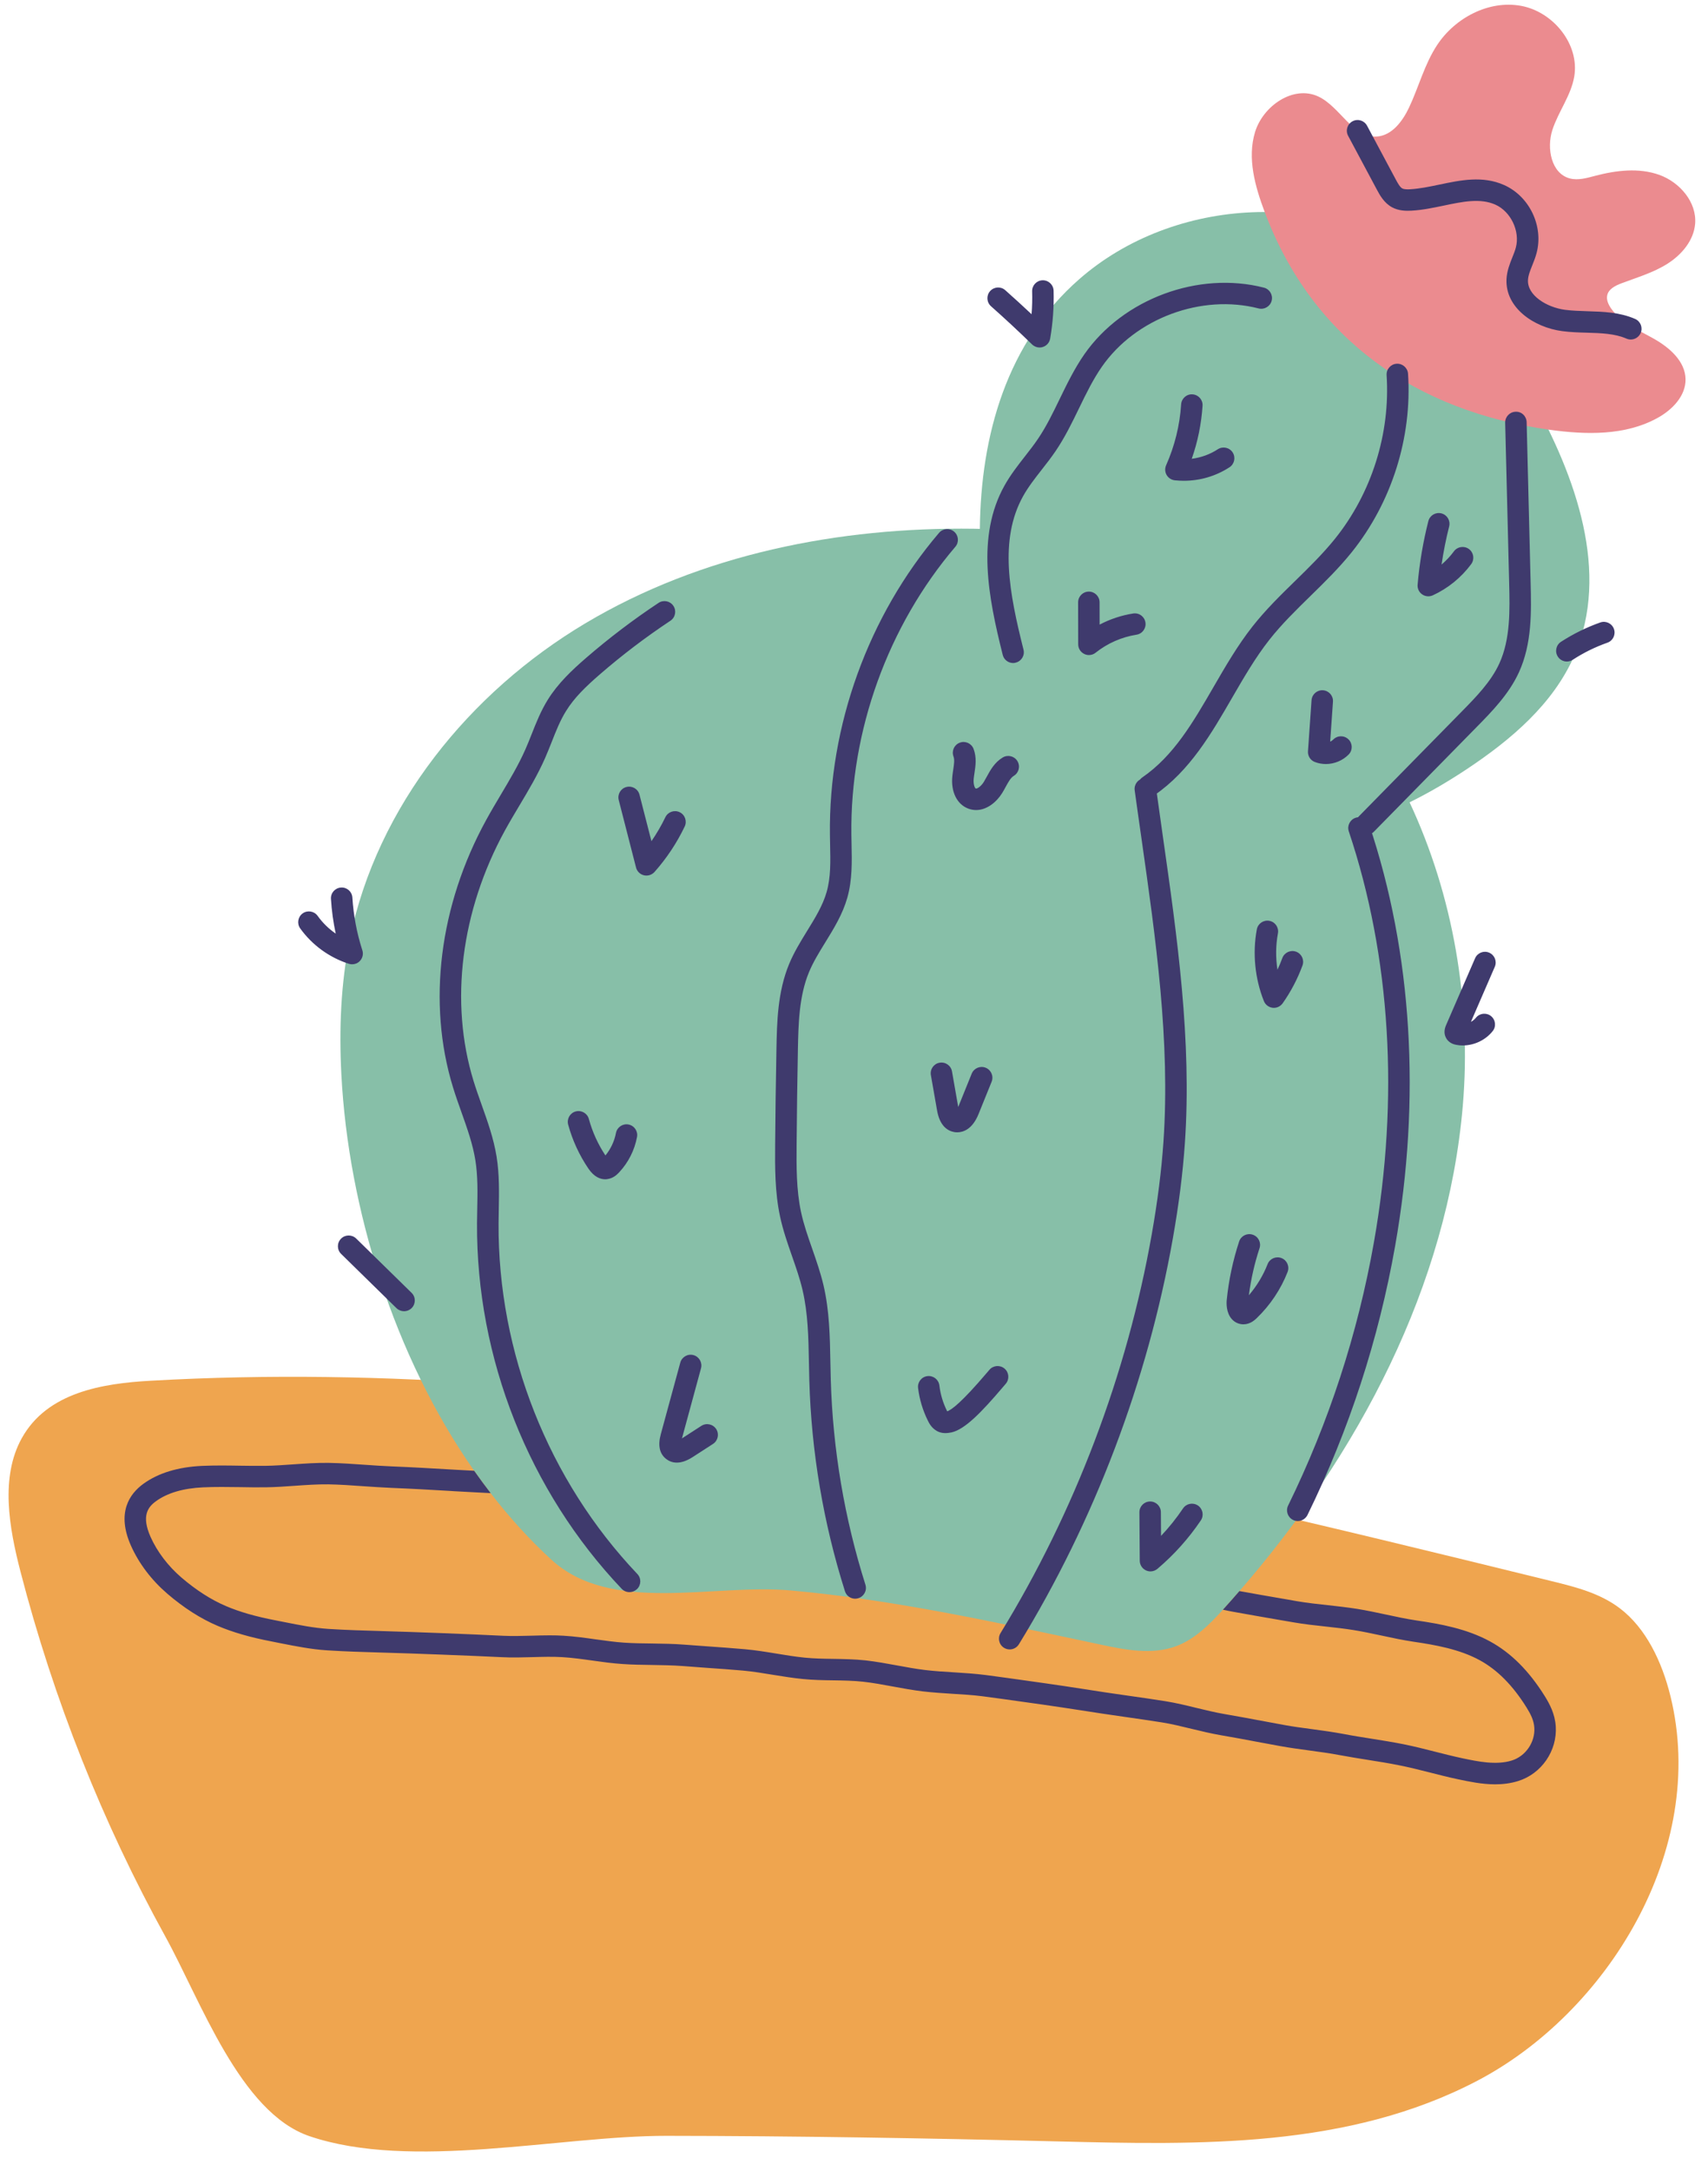 <?xml version="1.0" encoding="UTF-8"?><svg xmlns="http://www.w3.org/2000/svg" xmlns:xlink="http://www.w3.org/1999/xlink" contentScriptType="text/ecmascript" fill="#000000" width="397.9" zoomAndPan="magnify" contentStyleType="text/css" viewBox="-2.0 -1.1 397.9 505.7" height="505.7" preserveAspectRatio="xMidYMid meet" version="1"><g id="change1_1"><path fill="#efa54f" d="M2.77,364.94c-2.66-10.26-4.73-22,0.3-31.06c5.93-10.7,18.8-12.76,29.99-13.39 c109.92-6.23,218.99,20.31,326.51,46.7c5.5,1.35,11.14,2.77,15.8,6.31c6.12,4.65,9.82,12.47,11.79,20.48 c8.83,35.95-14.93,73.8-45,89.55c-30.07,15.75-64.62,14.95-97.78,14.13c-30.37-0.75-60.75-1.27-91.13-1.3 c-24.85-0.02-59.37,8.18-83.18,0.07c-16.15-5.5-25.3-31.56-33.59-46.56C21.91,423.44,10.5,394.79,2.77,364.94z"/></g><g id="change2_1"><path fill="#87bfa8" d="M364.75,151.61C359.84,162.87,350,171.2,339.77,178c-4.26,2.83-8.74,5.48-13.39,7.77 c10.18,21.75,14.44,46.64,12.4,70.64c-3.58,42.04-24.3,81.16-52.04,113.07c-1.14,1.33-2.3,2.64-3.48,3.94 c-0.12,0.13-0.24,0.26-0.36,0.4c-3.16,3.47-6.58,6.9-10.97,8.52c-5.56,2.04-11.73,0.85-17.52-0.39 c-23.86-5.07-47.79-10.41-72.13-12.61c-18.29-1.65-41.86,5.67-55.86-7.2c-5.09-4.68-9.8-9.87-14.12-15.47 c-1.32-1.7-2.59-3.44-3.84-5.21c-18.74-26.74-29.3-61.19-30.93-92.19c-0.56-10.62-0.15-21.34,1.99-31.76 c6.32-30.81,27.83-57.34,54.85-73.44c27.02-16.11,59.08-22.44,90.53-22.02c0.46,0.01,0.91,0.02,1.37,0.03 c0.22-21.74,6.23-43.37,23.19-58.19c22.08-19.3,57.97-21.13,81.1-3.1c10.37,8.07,17.85,19.26,24.27,30.73 C365.11,109.9,373.18,132.3,364.75,151.61z"/></g><g id="change3_1"><path fill="#eb8b8f" d="M292.63,48.3c-2.24-5.97-4.11-12.54-2.25-18.64c1.86-6.1,8.91-10.97,14.7-8.3 c5.15,2.38,8.01,9.73,13.68,9.34c3.53-0.24,5.99-3.57,7.5-6.76c2.27-4.81,3.6-10.1,6.53-14.54c4.19-6.36,12.05-10.51,19.55-9.14 s13.67,8.96,12.4,16.47c-0.75,4.43-3.71,8.17-5.1,12.45c-1.38,4.28-0.25,10.18,4.11,11.29c1.92,0.49,3.92-0.11,5.83-0.61 c4.9-1.29,10.21-1.94,14.98-0.23c4.77,1.72,8.77,6.37,8.34,11.42c-0.33,3.88-3.14,7.18-6.43,9.27s-7.09,3.19-10.74,4.57 c-1.4,0.53-2.95,1.29-3.3,2.74c-0.25,1.05,0.23,2.13,0.83,3.02c2.35,3.44,6.45,5.12,10.07,7.17c3.62,2.05,7.27,5.23,7.34,9.39 c0.07,3.88-3.07,7.12-6.47,9c-7.54,4.2-16.72,3.97-25.26,2.78C328.16,94.69,303.84,78.15,292.63,48.3z"/></g><g id="change4_1"><path fill="#3f3a6d" d="M360.43,400.97c-0.19-2.89-1.41-5.18-2.57-7.04c-3.69-5.9-7.86-10.06-12.73-12.72 c-5.47-2.99-11.69-4.09-17.09-4.88c-2.38-0.35-4.83-0.88-7.19-1.39c-2.17-0.46-4.41-0.94-6.67-1.31c-2.27-0.36-4.56-0.61-6.79-0.86 c-2.38-0.26-4.85-0.52-7.22-0.93l-2.56-0.45c-3.62-0.62-7.25-1.25-10.87-1.91c-1.14,1.33-2.3,2.64-3.48,3.94 c-0.12,0.13-0.24,0.26-0.36,0.4c0.82,0.18,1.64,0.35,2.47,0.5c3.79,0.69,7.59,1.34,11.39,2l2.56,0.44c2.52,0.44,5.07,0.72,7.53,0.98 c2.16,0.24,4.39,0.48,6.53,0.83c2.13,0.34,4.31,0.81,6.42,1.26c2.44,0.53,4.97,1.07,7.51,1.45c4.98,0.73,10.68,1.72,15.42,4.31 c4.11,2.25,7.67,5.84,10.89,10.99c1.01,1.62,1.71,3.04,1.82,4.72c0.22,3.37-2.04,6.66-5.27,7.65c-3.63,1.13-7.96,0.21-11.43-0.52 c-2.13-0.45-4.29-1-6.38-1.53c-2.39-0.61-4.87-1.24-7.35-1.74c-2.52-0.5-5.07-0.91-7.53-1.3c-2.1-0.33-4.28-0.67-6.38-1.08 c-2.49-0.47-5-0.81-7.44-1.14c-2.15-0.28-4.37-0.58-6.51-0.97c-1.81-0.33-3.62-0.67-5.43-1.01c-2.76-0.51-5.61-1.05-8.43-1.53 c-2.15-0.37-4.26-0.88-6.49-1.42c-2.37-0.58-4.82-1.18-7.31-1.58c-2.89-0.46-5.82-0.88-8.65-1.28c-1.77-0.26-3.54-0.51-5.31-0.77 c-1.68-0.26-3.37-0.52-5.05-0.78c-2.91-0.45-5.92-0.91-8.9-1.33l-4.12-0.58c-3.28-0.46-6.56-0.93-9.85-1.36 c-2.5-0.32-5.03-0.47-7.47-0.63c-2.18-0.13-4.43-0.27-6.6-0.53c-2.16-0.26-4.39-0.67-6.55-1.07c-2.4-0.44-4.88-0.9-7.39-1.18 c-2.51-0.27-5.03-0.31-7.47-0.35c-2.3-0.03-4.47-0.07-6.64-0.28c-2.17-0.22-4.4-0.58-6.56-0.94c-2.41-0.4-4.9-0.8-7.42-1.03 c-2.82-0.25-5.69-0.45-8.46-0.65c-1.87-0.13-3.74-0.26-5.6-0.41c-2.52-0.2-5.05-0.23-7.5-0.27c-2.18-0.02-4.44-0.05-6.61-0.2 s-4.32-0.46-6.59-0.77c-2.42-0.34-4.92-0.69-7.44-0.84c-1.09-0.07-2.19-0.09-3.28-0.09c-1.42,0-2.82,0.04-4.2,0.08 c-2.3,0.06-4.46,0.12-6.64,0.02c-4.08-0.2-8.56-0.39-14.08-0.61c-5.08-0.2-9.69-0.35-14.09-0.48c-4.11-0.12-8.36-0.24-12.56-0.51 c-3.34-0.22-6.76-0.9-10.07-1.56c-0.71-0.14-1.42-0.28-2.13-0.42c-2.34-0.45-4.44-0.94-6.36-1.49s-3.65-1.16-5.27-1.85 c-3.45-1.47-6.94-3.71-10.37-6.65c-3.1-2.66-5.64-6.01-7.17-9.43c-2.21-4.95-0.61-7,1.25-8.34c2.65-1.93,6.35-3.02,10.98-3.23 c2.83-0.13,5.76-0.09,8.58-0.05c1.96,0.03,3.99,0.07,6,0.04c2.27-0.03,4.55-0.19,6.75-0.35c2.7-0.19,5.26-0.37,7.83-0.34 c2.72,0.05,5.52,0.24,8.22,0.44c2.08,0.14,4.23,0.29,6.36,0.38c4.69,0.18,9.45,0.46,14.06,0.73l0.53,0.04 c1.79,0.1,3.59,0.19,5.38,0.29c1.08,0.05,2.17,0.11,3.27,0.17c-1.32-1.7-2.59-3.44-3.84-5.21c-1.51-0.08-3.02-0.16-4.52-0.25 l-0.53-0.03c-4.63-0.27-9.42-0.55-14.15-0.74c-2.06-0.08-4.16-0.23-6.2-0.37c-2.78-0.2-5.64-0.4-8.5-0.45 c-2.79-0.04-5.58,0.16-8.27,0.35c-2.13,0.15-4.33,0.31-6.46,0.34c-1.94,0.03-3.93-0.01-5.85-0.03c-2.9-0.05-5.9-0.09-8.89,0.04 c-5.62,0.26-10.23,1.67-13.69,4.18c-3.21,2.33-6.32,6.72-2.88,14.43c1.85,4.14,4.78,8,8.48,11.18c3.82,3.28,7.75,5.79,11.67,7.46 c3.58,1.52,7.59,2.68,12.64,3.65c0.7,0.14,1.4,0.28,2.1,0.42c3.47,0.68,7.06,1.4,10.72,1.64c4.3,0.28,8.59,0.4,12.74,0.52 c4.39,0.13,8.98,0.28,14.04,0.48c5.51,0.21,9.97,0.4,14.04,0.6c2.36,0.12,4.73,0.05,7.02-0.01c2.44-0.07,4.74-0.14,7.05,0 c2.32,0.14,4.61,0.46,7.03,0.8c2.26,0.32,4.6,0.64,6.95,0.8c2.31,0.16,4.63,0.19,6.88,0.22c2.37,0.04,4.82,0.07,7.17,0.25 c1.88,0.15,3.76,0.29,5.64,0.42c2.75,0.19,5.6,0.39,8.38,0.64c2.33,0.21,4.62,0.59,7.05,0.99c2.23,0.36,4.55,0.74,6.88,0.97 c2.37,0.24,4.75,0.28,7.06,0.31c2.43,0.04,4.72,0.07,7,0.32c2.32,0.26,4.61,0.68,7.02,1.13c2.23,0.41,4.54,0.84,6.87,1.12 c2.31,0.27,4.63,0.42,6.88,0.56c2.36,0.14,4.8,0.29,7.14,0.59c3.27,0.43,6.53,0.89,9.79,1.35l4.13,0.58 c2.94,0.41,5.93,0.88,8.83,1.32c1.69,0.27,3.38,0.53,5.07,0.78c1.78,0.27,3.56,0.52,5.34,0.78c2.81,0.4,5.72,0.82,8.57,1.27 c2.29,0.37,4.54,0.92,6.92,1.5c2.21,0.53,4.5,1.09,6.83,1.49c2.78,0.47,5.61,1,8.35,1.52c1.82,0.34,3.64,0.68,5.47,1.01 c2.24,0.41,4.52,0.71,6.72,1.01c2.37,0.32,4.82,0.65,7.18,1.1c2.18,0.41,4.39,0.76,6.52,1.1c2.42,0.38,4.92,0.78,7.33,1.27 c2.37,0.47,4.78,1.08,7.11,1.67c2.14,0.55,4.35,1.11,6.57,1.58c2.57,0.54,5.53,1.17,8.6,1.17c1.77,0,3.57-0.21,5.35-0.76 C357.12,412.04,360.81,406.67,360.43,400.97z M144.64,369.73c-0.66,0-1.32-0.26-1.81-0.78c-21.6-22.74-33.89-53.77-33.7-85.13 c0.01-1.1,0.03-2.2,0.05-3.31c0.08-3.96,0.15-7.71-0.44-11.4c-0.61-3.77-1.89-7.37-3.25-11.19c-0.67-1.89-1.37-3.84-1.97-5.81 c-6.01-19.61-3.19-42.29,7.74-62.22c1.09-1.99,2.26-3.96,3.39-5.86c2.12-3.57,4.13-6.93,5.73-10.55c0.51-1.16,1-2.38,1.47-3.57 c1.06-2.68,2.16-5.46,3.77-8.04c2.36-3.81,5.67-6.92,8.89-9.71c5.34-4.62,11.02-8.94,16.91-12.84c1.15-0.76,2.7-0.45,3.46,0.7 c0.76,1.15,0.45,2.7-0.7,3.46c-5.7,3.78-11.22,7.97-16.39,12.45c-3.38,2.93-6.02,5.5-7.92,8.57c-1.37,2.2-2.34,4.65-3.36,7.25 c-0.49,1.23-0.99,2.5-1.54,3.75c-1.72,3.9-3.9,7.55-6.01,11.09c-1.11,1.86-2.26,3.79-3.31,5.7c-10.28,18.75-12.96,40.02-7.34,58.35 c0.57,1.86,1.25,3.76,1.9,5.6c1.38,3.86,2.8,7.85,3.48,12.07c0.66,4.13,0.58,8.27,0.51,12.29c-0.02,1.08-0.04,2.16-0.05,3.24 c-0.18,30.08,11.61,59.85,32.33,81.66c0.95,1,0.91,2.58-0.09,3.53C145.88,369.5,145.26,369.73,144.64,369.73z M197.22,371.26 c-1.06,0-2.05-0.68-2.38-1.75c-5.03-15.9-7.82-32.41-8.3-49.07c-0.04-1.36-0.06-2.73-0.09-4.1c-0.11-5.94-0.21-11.56-1.5-17.03 c-0.62-2.64-1.51-5.18-2.45-7.88c-1.03-2.95-2.09-5.99-2.77-9.16c-1.23-5.71-1.19-11.59-1.15-16.77c0.06-7.39,0.16-14.88,0.3-22.27 c0.12-6.24,0.26-13.31,2.97-19.83c1.14-2.74,2.68-5.24,4.17-7.66c1.88-3.05,3.66-5.93,4.56-9.1c0.98-3.45,0.89-7.14,0.8-11.05 c-0.02-0.75-0.03-1.49-0.04-2.24c-0.32-25.39,8.94-51.02,25.42-70.34c0.9-1.05,2.48-1.17,3.52-0.28c1.05,0.9,1.18,2.47,0.28,3.52 c-15.7,18.41-24.53,42.84-24.22,67.03c0.01,0.73,0.03,1.46,0.04,2.19c0.09,4.11,0.19,8.36-0.99,12.53 c-1.09,3.84-3.13,7.15-5.11,10.36c-1.45,2.35-2.82,4.58-3.81,6.95c-2.35,5.65-2.47,12.21-2.59,18c-0.14,7.37-0.24,14.84-0.3,22.21 c-0.04,4.92-0.08,10.51,1.03,15.68c0.62,2.87,1.58,5.64,2.61,8.57c0.94,2.7,1.91,5.49,2.6,8.38c1.42,5.99,1.52,12.14,1.63,18.09 c0.02,1.35,0.05,2.7,0.09,4.04c0.47,16.2,3.18,32.25,8.07,47.71c0.42,1.32-0.31,2.72-1.63,3.14 C197.72,371.22,197.47,371.26,197.22,371.26z M233.22,383.07c-0.45,0-0.9-0.12-1.31-0.37c-1.18-0.72-1.54-2.26-0.82-3.44 c17.28-28.17,29.46-60.25,35.21-92.79c1.38-7.79,2.27-14.86,2.74-21.62c1.61-23.45-1.8-47.35-5.09-70.45 c-0.54-3.81-1.09-7.61-1.61-11.42c-0.19-1.37,0.77-2.63,2.14-2.82c1.37-0.19,2.63,0.77,2.82,2.14c0.52,3.79,1.06,7.59,1.6,11.39 c3.33,23.36,6.78,47.52,5.13,71.5c-0.48,6.94-1.39,14.18-2.8,22.15c-5.86,33.15-18.27,65.84-35.87,94.54 C234.88,382.65,234.06,383.07,233.22,383.07z M300.33,353.17c-0.37,0-0.74-0.08-1.1-0.26c-1.24-0.61-1.75-2.1-1.15-3.34 c9.5-19.41,16.23-40.04,19.99-61.32c5.93-33.53,3.9-66.62-5.85-95.71c-0.44-1.31,0.27-2.73,1.58-3.17c1.31-0.44,2.73,0.27,3.17,1.58 c10.02,29.88,12.11,63.83,6.04,98.17c-3.84,21.74-10.71,42.82-20.42,62.65C302.14,352.66,301.25,353.17,300.33,353.17z M234.02,153.33c-1.12,0-2.14-0.76-2.42-1.89c-3.39-13.49-6.15-27.64,0.38-39.39c1.38-2.49,3.11-4.7,4.77-6.83 c1.09-1.4,2.13-2.72,3.07-4.12c1.95-2.88,3.46-6,5.06-9.3c1.69-3.48,3.44-7.08,5.74-10.39c9-12.91,26.59-19.43,41.83-15.51 c1.34,0.34,2.14,1.71,1.8,3.04s-1.71,2.14-3.04,1.8c-13.3-3.42-28.63,2.27-36.48,13.53c-2.08,2.98-3.67,6.25-5.35,9.71 c-1.61,3.32-3.27,6.74-5.42,9.92c-1.04,1.53-2.17,2.99-3.27,4.39c-1.62,2.07-3.15,4.03-4.35,6.18c-5.65,10.16-3.18,22.71,0.1,35.74 c0.34,1.34-0.48,2.7-1.82,3.03C234.43,153.3,234.22,153.33,234.02,153.33z M265.55,184.52c-0.79,0-1.58-0.38-2.06-1.08 c-0.78-1.14-0.5-2.69,0.64-3.48c7.3-5.03,11.8-12.8,16.57-21.04c2.77-4.78,5.63-9.73,9.11-14.14c3.04-3.86,6.56-7.3,9.96-10.62 c3.17-3.1,6.45-6.31,9.23-9.77c8.54-10.62,12.92-24.51,12.03-38.11c-0.09-1.38,0.95-2.57,2.33-2.66c1.36-0.09,2.57,0.95,2.66,2.33 c0.98,14.83-3.81,29.98-13.12,41.57c-2.96,3.69-6.35,7-9.63,10.21c-3.29,3.22-6.69,6.54-9.53,10.15c-3.26,4.13-6.03,8.92-8.71,13.55 c-4.83,8.35-9.83,16.99-18.06,22.66C266.53,184.38,266.04,184.52,265.55,184.52z M316.27,193.37c-0.63,0-1.26-0.24-1.75-0.72 c-0.99-0.97-1-2.55-0.03-3.54l23.98-24.42c3.37-3.43,6.86-6.98,8.82-11.26c2.61-5.68,2.44-12.56,2.29-18.63l-0.93-37.44 c-0.03-1.38,1.06-2.53,2.44-2.56c1.41-0.07,2.53,1.06,2.56,2.44l0.93,37.44c0.17,6.61,0.35,14.11-2.74,20.84 c-2.33,5.07-6.29,9.11-9.79,12.67l-23.98,24.42C317.57,193.12,316.92,193.37,316.27,193.37z M273.79,110.88 c-0.7,0-1.41-0.04-2.11-0.11c-0.79-0.09-1.5-0.55-1.9-1.24s-0.44-1.53-0.12-2.26c2-4.5,3.18-9.27,3.5-14.19 c0.09-1.38,1.29-2.44,2.66-2.33c1.38,0.09,2.42,1.28,2.33,2.66c-0.28,4.23-1.12,8.38-2.52,12.35c2.16-0.28,4.27-1.04,6.07-2.22 c1.16-0.75,2.71-0.42,3.46,0.73c0.75,1.16,0.42,2.71-0.73,3.46C281.27,109.79,277.56,110.88,273.79,110.88z M306.88,176.85 c-0.87,0-1.74-0.15-2.57-0.47c-1.03-0.39-1.68-1.41-1.6-2.51l0.83-11.88c0.1-1.38,1.29-2.41,2.67-2.32c1.38,0.1,2.42,1.29,2.32,2.67 l-0.65,9.3c0.27-0.12,0.51-0.28,0.71-0.48c0.96-1,2.54-1.03,3.54-0.07c1,0.96,1.03,2.54,0.07,3.53 C310.79,176.06,308.84,176.85,306.88,176.85z M330.74,137.79c-0.51,0-1.01-0.15-1.44-0.46c-0.73-0.51-1.13-1.37-1.05-2.26 c0.43-4.97,1.27-9.95,2.5-14.79c0.34-1.34,1.7-2.15,3.04-1.81c1.34,0.34,2.15,1.7,1.81,3.04c-0.74,2.92-1.33,5.89-1.77,8.88 c1.07-0.91,2.04-1.94,2.88-3.08c0.82-1.11,2.39-1.35,3.5-0.53c1.11,0.82,1.35,2.38,0.53,3.5c-2.31,3.13-5.41,5.65-8.95,7.28 C331.45,137.71,331.1,137.79,330.74,137.79z M251.68,151.47c-0.37,0-0.74-0.08-1.08-0.25c-0.87-0.42-1.42-1.29-1.42-2.25l-0.02-9.78 c0-1.38,1.12-2.5,2.5-2.5c0,0,0,0,0,0c1.38,0,2.5,1.12,2.5,2.5l0.01,5.19c2.44-1.28,5.08-2.16,7.81-2.59 c1.37-0.22,2.65,0.71,2.86,2.08c0.22,1.36-0.71,2.65-2.08,2.86c-3.48,0.55-6.78,2.01-9.53,4.2 C252.79,151.29,252.24,151.47,251.68,151.47z M240.19,79.84c-0.64,0-1.27-0.25-1.75-0.71c-3.11-3.03-6.33-6.03-9.57-8.9 c-1.03-0.92-1.13-2.5-0.21-3.53c0.92-1.03,2.5-1.13,3.53-0.21c2.06,1.83,4.11,3.7,6.13,5.6c0.14-1.78,0.18-3.56,0.13-5.34 c-0.04-1.38,1.05-2.53,2.43-2.57c0.02,0,0.05,0,0.07,0c1.35,0,2.46,1.07,2.5,2.43c0.1,3.73-0.17,7.48-0.8,11.15 c-0.16,0.92-0.81,1.67-1.69,1.95C240.71,79.8,240.45,79.84,240.19,79.84z M363.02,152.98c-0.82,0-1.62-0.4-2.1-1.14 c-0.75-1.16-0.42-2.71,0.74-3.46c2.86-1.85,5.93-3.36,9.14-4.5c1.3-0.46,2.73,0.22,3.19,1.52c0.46,1.3-0.22,2.73-1.52,3.19 c-2.84,1-5.56,2.34-8.08,3.98C363.96,152.85,363.48,152.98,363.02,152.98z M377.9,77.98c-0.33,0-0.67-0.07-0.99-0.21 c-2.74-1.19-5.9-1.28-9.25-1.38c-1.87-0.05-3.81-0.11-5.74-0.37c-6.54-0.86-13.3-5.41-12.96-12.14c0.1-1.89,0.77-3.56,1.36-5.04 c0.32-0.79,0.62-1.54,0.81-2.27c1.02-3.82-1.17-8.41-4.78-10.01c-3.51-1.56-7.64-0.69-12.02,0.23c-2.44,0.51-4.97,1.04-7.52,1.18 c-1.29,0.07-2.96,0.04-4.5-0.78c-1.89-1.02-2.88-2.87-3.54-4.1l-6.71-12.56c-0.65-1.22-0.19-2.73,1.03-3.38 c1.22-0.65,2.73-0.19,3.38,1.03l6.71,12.56c0.4,0.74,0.94,1.75,1.5,2.05c0.45,0.24,1.28,0.23,1.86,0.19 c2.17-0.12,4.41-0.59,6.77-1.08c4.96-1.04,10.09-2.12,15.07,0.09c5.93,2.63,9.26,9.6,7.58,15.87c-0.27,1.01-0.64,1.94-1,2.84 c-0.49,1.22-0.95,2.37-1,3.43c-0.18,3.55,4.34,6.36,8.63,6.93c1.68,0.22,3.4,0.27,5.23,0.33c3.67,0.11,7.47,0.22,11.09,1.79 c1.27,0.55,1.85,2.02,1.3,3.29C379.79,77.42,378.87,77.98,377.9,77.98z M148.59,202.83c-0.2,0-0.39-0.02-0.59-0.07 c-0.9-0.22-1.6-0.91-1.83-1.81l-4.03-15.71c-0.34-1.34,0.46-2.7,1.8-3.04c1.34-0.34,2.7,0.46,3.04,1.8l2.78,10.82 c1.22-1.77,2.31-3.63,3.24-5.57c0.6-1.25,2.09-1.77,3.33-1.18s1.77,2.09,1.18,3.33c-1.84,3.85-4.21,7.41-7.04,10.6 C149.98,202.53,149.3,202.83,148.59,202.83z M139,273.57c-1.13,0-2.58-0.51-3.93-2.5c-2.13-3.14-3.71-6.58-4.71-10.23 c-0.36-1.33,0.42-2.71,1.75-3.07c1.33-0.36,2.71,0.42,3.07,1.75c0.83,3.03,2.13,5.89,3.86,8.5c1.23-1.49,2.09-3.32,2.45-5.22 c0.26-1.36,1.57-2.25,2.92-1.99c1.36,0.26,2.25,1.56,1.99,2.92c-0.58,3.08-2.02,5.93-4.16,8.22c-0.57,0.61-1.39,1.35-2.61,1.55 C139.44,273.55,139.22,273.57,139,273.57z M138.4,268.74L138.4,268.74L138.4,268.74z M155.67,339.56c-1.06,0-1.87-0.38-2.45-0.83 c-1.57-1.2-2-3.15-1.28-5.78l4.54-16.67c0.36-1.33,1.73-2.12,3.07-1.76c1.33,0.36,2.12,1.74,1.76,3.07l-4.44,16.33l4.52-2.92 c1.16-0.75,2.71-0.41,3.46,0.75c0.75,1.16,0.41,2.71-0.75,3.46l-4.78,3.09C157.86,339.23,156.66,339.56,155.67,339.56z M156.6,335.26L156.6,335.26L156.6,335.26z M80.03,223.5c-0.25,0-0.51-0.04-0.76-0.12c-4.54-1.45-8.57-4.38-11.34-8.25 c-0.8-1.12-0.54-2.68,0.58-3.49c1.12-0.8,2.69-0.54,3.49,0.58c1.15,1.61,2.58,3.01,4.21,4.13c-0.57-2.66-0.94-5.36-1.11-8.08 c-0.09-1.38,0.96-2.57,2.34-2.65c1.39-0.1,2.57,0.96,2.65,2.34c0.26,4.17,1.04,8.29,2.32,12.27c0.29,0.89,0.05,1.87-0.61,2.53 C81.32,223.25,80.68,223.5,80.03,223.5z M221,262.63c-0.3,0-0.55-0.03-0.76-0.07c-1.44-0.27-3.3-1.36-3.94-5.03l-1.44-8.22 c-0.24-1.36,0.67-2.66,2.03-2.89c1.36-0.24,2.66,0.67,2.89,2.03l1.44,8.22c0,0.02,0.01,0.03,0.01,0.05 c0.03-0.07,0.06-0.14,0.09-0.21l3.05-7.54c0.52-1.28,1.98-1.9,3.26-1.38c1.28,0.52,1.9,1.98,1.38,3.26l-3.05,7.54 C224.5,261.98,222.35,262.63,221,262.63z M225.39,187.57c-0.6,0-1.21-0.11-1.83-0.34c-2.63-0.99-4.08-3.95-3.7-7.55 c0.05-0.49,0.13-0.98,0.2-1.48c0.18-1.2,0.36-2.33,0.07-3.1c-0.49-1.29,0.16-2.73,1.46-3.22c1.29-0.49,2.73,0.16,3.22,1.46 c0.75,2,0.46,3.93,0.2,5.63c-0.06,0.42-0.13,0.83-0.17,1.25c-0.14,1.34,0.24,2.25,0.48,2.34c0.27,0.1,1.2-0.44,1.9-1.59 c0.23-0.38,0.45-0.77,0.66-1.17c0.85-1.56,1.82-3.33,3.71-4.47c1.18-0.71,2.72-0.34,3.43,0.84c0.72,1.18,0.34,2.72-0.84,3.43 c-0.73,0.44-1.31,1.49-1.91,2.6c-0.26,0.47-0.51,0.94-0.79,1.39C230.15,185.74,227.89,187.57,225.39,187.57z M218.24,332.69 c-0.45,0-0.93-0.06-1.42-0.24c-1.64-0.6-2.37-2.06-2.67-2.68c-1.18-2.39-1.95-4.94-2.27-7.58c-0.17-1.37,0.81-2.62,2.18-2.78 c1.37-0.16,2.62,0.81,2.78,2.18c0.25,2.08,0.85,4.08,1.79,5.96c0.01,0.02,0.02,0.04,0.03,0.06c1.02-0.32,3.45-2.16,9.18-8.9 l0.66-0.77c0.9-1.05,2.48-1.17,3.53-0.27c1.05,0.9,1.17,2.48,0.27,3.53l-0.64,0.75c-5.1,6-8.88,9.86-11.98,10.57 C219.25,332.6,218.77,332.69,218.24,332.69z M294.76,233.64c-0.1,0-0.19-0.01-0.29-0.02c-0.91-0.11-1.69-0.7-2.03-1.55 c-2.09-5.23-2.68-11.16-1.65-16.7c0.25-1.36,1.56-2.25,2.92-2c1.36,0.25,2.25,1.56,2,2.92c-0.52,2.77-0.55,5.66-0.11,8.47 c0.42-0.88,0.79-1.79,1.13-2.71c0.48-1.3,1.91-1.96,3.21-1.49c1.3,0.48,1.96,1.91,1.49,3.21c-1.15,3.13-2.7,6.09-4.62,8.81 C296.33,233.25,295.57,233.64,294.76,233.64z M287.68,307.35c-1.04,0-1.99-0.42-2.69-1.19c-1.38-1.51-1.27-3.79-1.21-4.45 c0.46-4.63,1.44-9.22,2.89-13.65c0.43-1.31,1.84-2.02,3.16-1.59c1.31,0.43,2.03,1.84,1.59,3.16c-1.17,3.56-2,7.23-2.48,10.95 c1.84-2.15,3.33-4.61,4.36-7.24c0.5-1.29,1.95-1.92,3.24-1.42c1.29,0.5,1.92,1.95,1.42,3.24c-1.57,4.02-4.05,7.73-7.17,10.73 c-0.45,0.43-1.5,1.44-3.08,1.46C287.7,307.35,287.69,307.35,287.68,307.35z M288.82,302.98L288.82,302.98L288.82,302.98z M266.02,364.9c-0.35,0-0.71-0.08-1.04-0.23c-0.88-0.41-1.45-1.28-1.46-2.25l-0.08-11.29c-0.01-1.38,1.1-2.51,2.48-2.52 c0.01,0,0.01,0,0.02,0c1.37,0,2.49,1.11,2.5,2.48l0.04,5.54c1.88-1.99,3.59-4.13,5.12-6.4c0.77-1.15,2.33-1.45,3.47-0.68 s1.45,2.33,0.68,3.47c-2.84,4.21-6.24,8-10.11,11.28C267.17,364.69,266.6,364.9,266.02,364.9z M338.78,242.4 c-0.51,0-1.02-0.04-1.52-0.14c-1.36-0.24-2.03-0.99-2.36-1.57c-0.5-0.89-0.51-1.9-0.03-3l6.77-15.6c0.55-1.27,2.02-1.85,3.29-1.3 c1.27,0.55,1.85,2.02,1.3,3.29l-5.56,12.82c0.45-0.24,0.85-0.56,1.16-0.95c0.86-1.08,2.43-1.26,3.51-0.4 c1.08,0.86,1.26,2.43,0.4,3.51C344.05,241.17,341.44,242.39,338.78,242.4z M92.12,304.3c-0.63,0-1.26-0.24-1.75-0.71l-12.9-12.64 c-0.99-0.97-1-2.55-0.03-3.54s2.55-1,3.54-0.04l12.9,12.64c0.99,0.97,1,2.55,0.04,3.54C93.42,304.05,92.77,304.3,92.12,304.3z"/></g></svg>